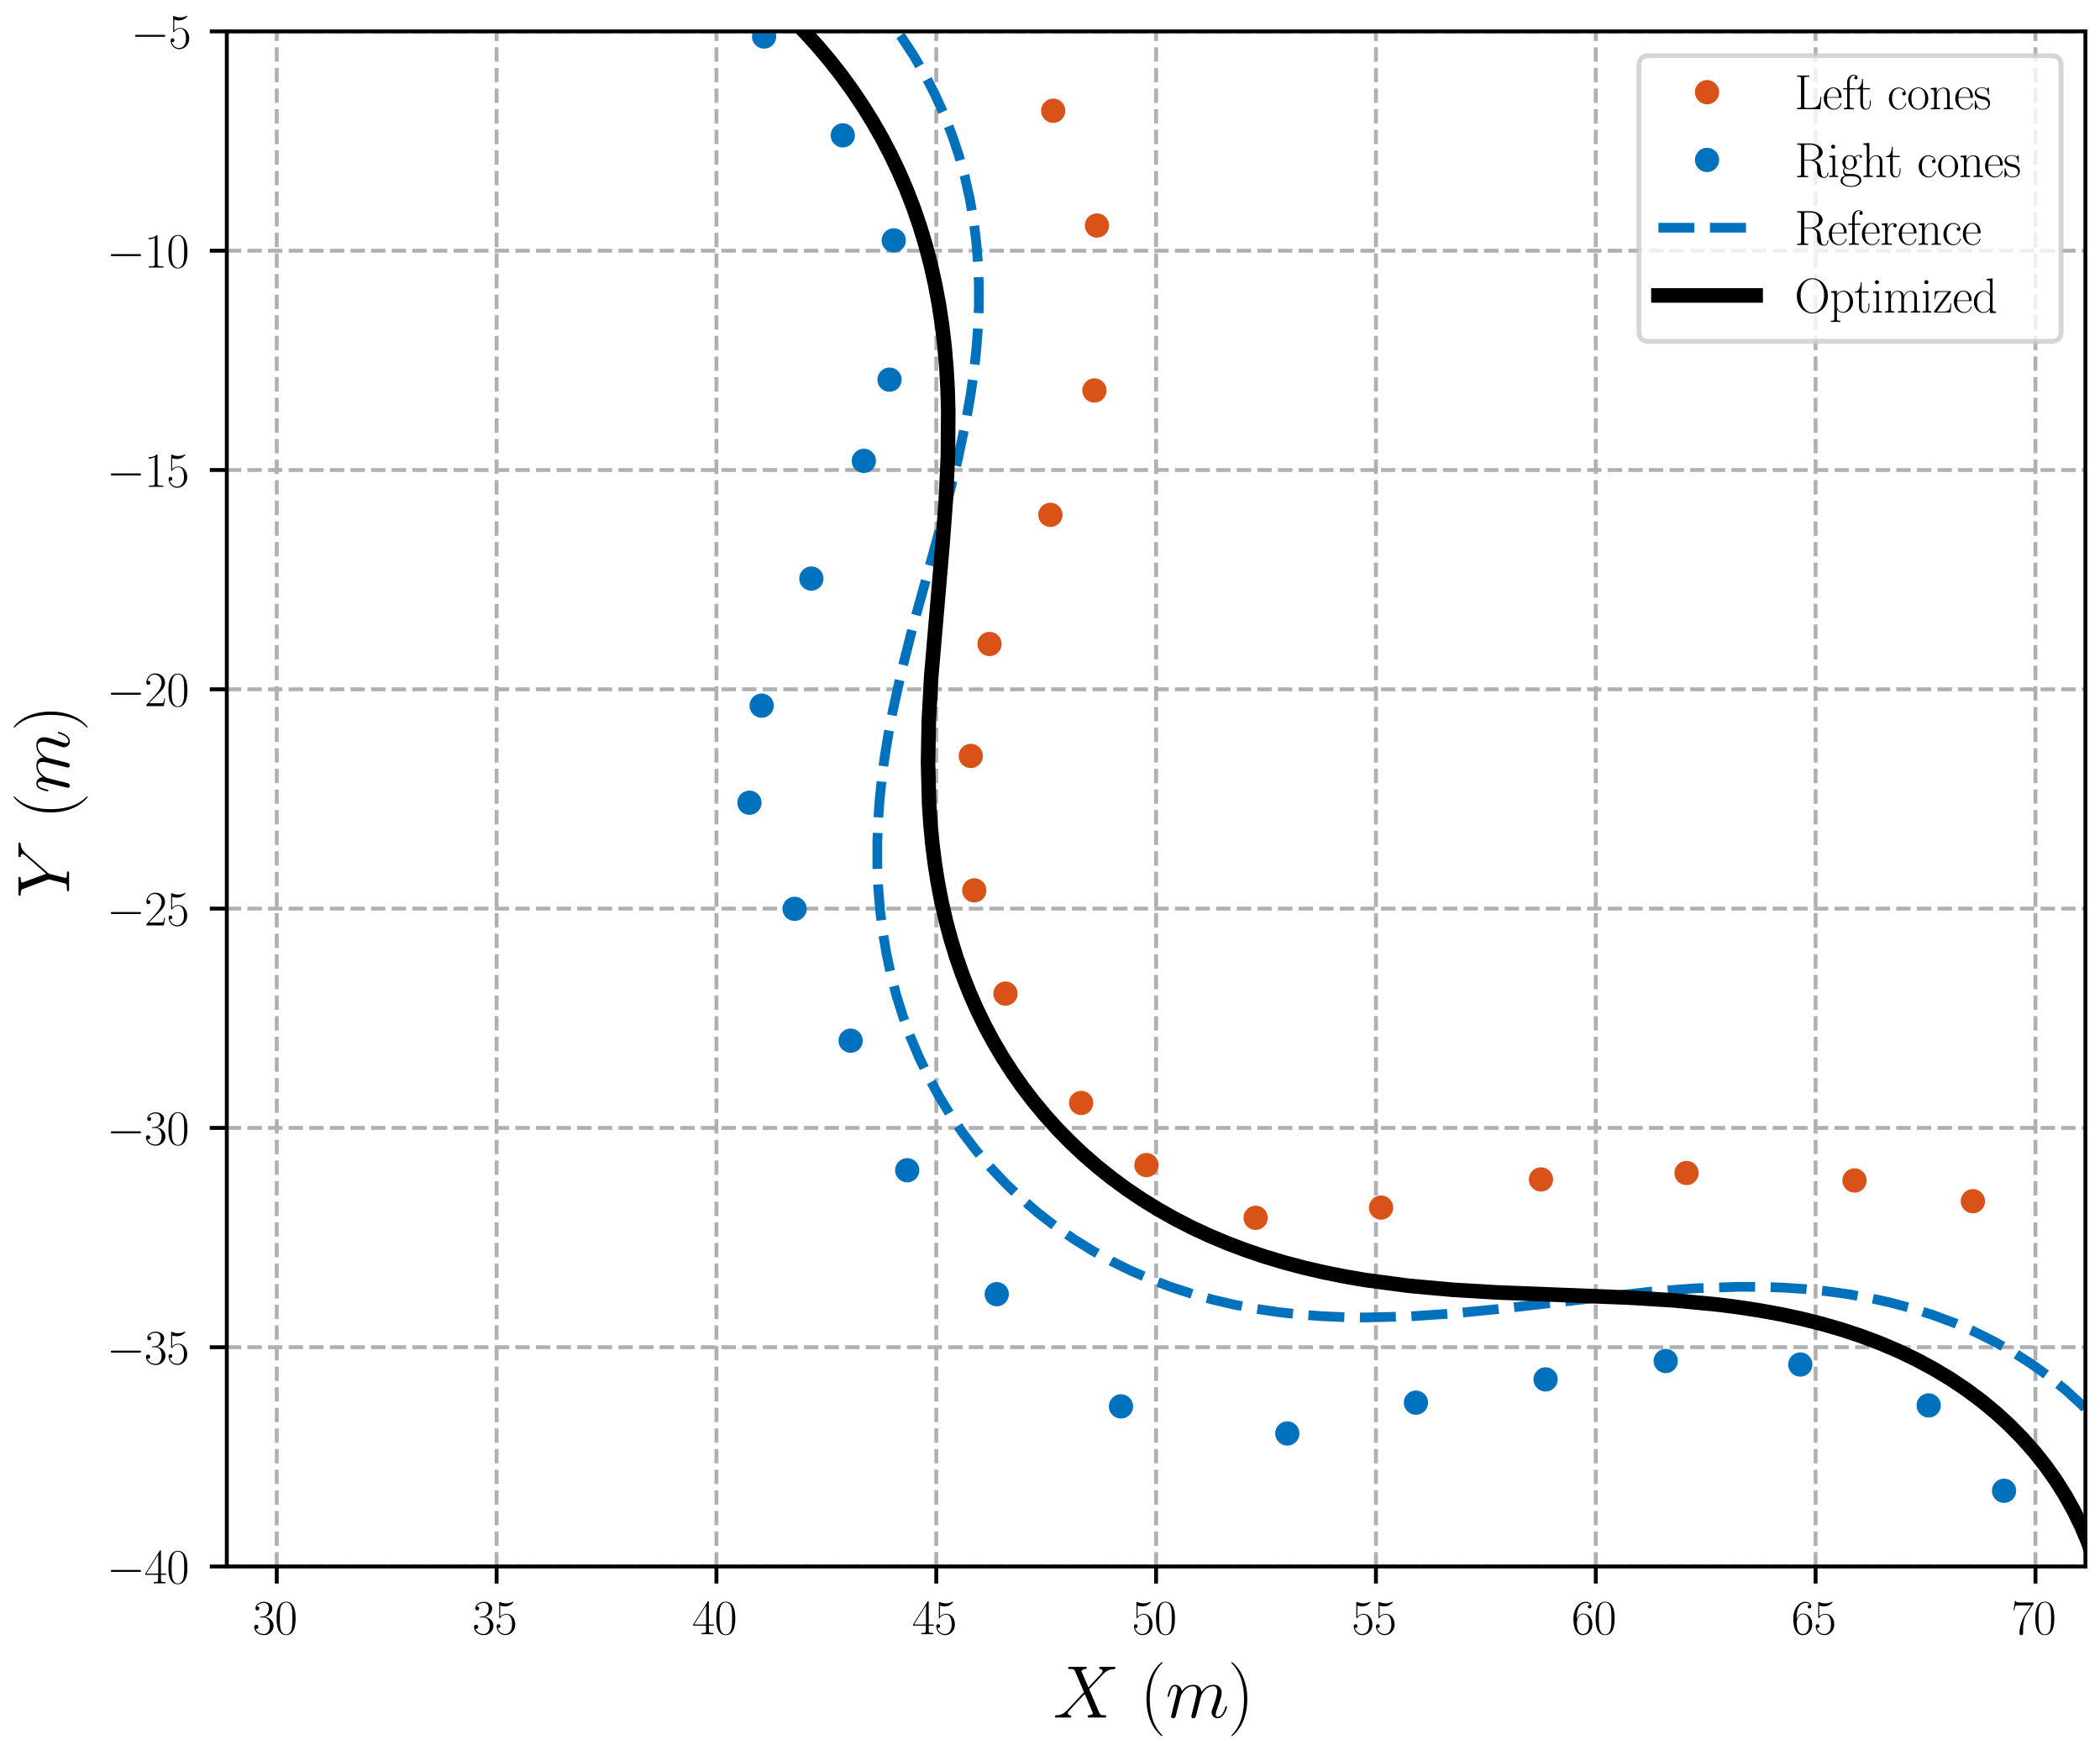 <?xml version="1.0" encoding="utf-8" standalone="no"?>
<!DOCTYPE svg PUBLIC "-//W3C//DTD SVG 1.1//EN"
  "http://www.w3.org/Graphics/SVG/1.1/DTD/svg11.dtd">
<svg xmlns:xlink="http://www.w3.org/1999/xlink" width="432pt" height="360pt" viewBox="0 0 432 360" xmlns="http://www.w3.org/2000/svg" version="1.1">
 <defs>
  <style type="text/css">*{stroke-linejoin: round; stroke-linecap: butt}</style>
 </defs>
 <g id="figure_1">
  <g id="patch_1">
   <path d="M 0 360 
L 432 360 
L 432 0 
L 0 0 
z
" style="fill: #ffffff"/>
  </g>
  <g id="axes_1">
   <g id="patch_2">
    <path d="M 46.656 322.2 
L 429 322.2 
L 429 6.459 
L 46.656 6.459 
z
" style="fill: #ffffff"/>
   </g>
   <g id="matplotlib.axis_1">
    <g id="xtick_1">
     <g id="line2d_1">
      <path d="M 56.934 322.2 
L 56.934 6.459 
" clip-path="url(#pfd23a737cf)" style="fill: none; stroke-dasharray: 2.96,1.28; stroke-dashoffset: 0; stroke: #b0b0b0; stroke-width: 0.8"/>
     </g>
     <g id="line2d_2">
      <defs>
       <path id="m33dfb0c92a" d="M 0 0 
L 0 3.5 
" style="stroke: #000000; stroke-width: 0.8"/>
      </defs>
      <g>
       <use xlink:href="#m33dfb0c92a" x="56.934" y="322.2" style="stroke: #000000; stroke-width: 0.8"/>
      </g>
     </g>
     <g id="text_1">
      <!-- $\mathdefault{30}$ -->
      <g transform="translate(51.952 336.119)scale(0.1 -0.1)">
       <defs>
        <path id="CMR17-33" d="M 1414 2157 
C 1984 2157 2234 1662 2234 1090 
C 2234 320 1824 25 1453 25 
C 1114 25 563 194 390 693 
C 422 680 454 680 486 680 
C 640 680 755 782 755 948 
C 755 1133 614 1216 486 1216 
C 378 1216 211 1165 211 926 
C 211 335 787 -128 1466 -128 
C 2176 -128 2720 430 2720 1085 
C 2720 1707 2208 2157 1600 2227 
C 2086 2328 2554 2756 2554 3329 
C 2554 3820 2048 4179 1472 4179 
C 890 4179 378 3829 378 3329 
C 378 3110 544 3072 627 3072 
C 762 3072 877 3155 877 3321 
C 877 3486 762 3569 627 3569 
C 602 3569 570 3569 544 3557 
C 730 3959 1235 4032 1459 4032 
C 1683 4032 2106 3925 2106 3320 
C 2106 3143 2080 2828 1862 2550 
C 1670 2304 1453 2304 1242 2284 
C 1210 2284 1062 2269 1037 2269 
C 992 2263 966 2257 966 2208 
C 966 2163 973 2157 1101 2157 
L 1414 2157 
z
" transform="scale(0.016)"/>
        <path id="CMR17-30" d="M 2688 2025 
C 2688 2416 2682 3080 2413 3591 
C 2176 4039 1798 4198 1466 4198 
C 1158 4198 768 4058 525 3597 
C 269 3118 243 2524 243 2025 
C 243 1661 250 1106 448 619 
C 723 -39 1216 -128 1466 -128 
C 1760 -128 2208 -7 2470 600 
C 2662 1042 2688 1559 2688 2025 
z
M 1466 -26 
C 1056 -26 813 325 723 812 
C 653 1188 653 1738 653 2096 
C 653 2588 653 2997 736 3387 
C 858 3929 1216 4096 1466 4096 
C 1728 4096 2067 3923 2189 3400 
C 2272 3036 2278 2607 2278 2096 
C 2278 1680 2278 1169 2202 792 
C 2067 95 1690 -26 1466 -26 
z
" transform="scale(0.016)"/>
       </defs>
       <use xlink:href="#CMR17-33" transform="scale(0.996)"/>
       <use xlink:href="#CMR17-30" transform="translate(45.69 0)scale(0.996)"/>
      </g>
     </g>
    </g>
    <g id="xtick_2">
     <g id="line2d_3">
      <path d="M 102.157 322.2 
L 102.157 6.459 
" clip-path="url(#pfd23a737cf)" style="fill: none; stroke-dasharray: 2.96,1.28; stroke-dashoffset: 0; stroke: #b0b0b0; stroke-width: 0.8"/>
     </g>
     <g id="line2d_4">
      <g>
       <use xlink:href="#m33dfb0c92a" x="102.157" y="322.2" style="stroke: #000000; stroke-width: 0.8"/>
      </g>
     </g>
     <g id="text_2">
      <!-- $\mathdefault{35}$ -->
      <g transform="translate(97.176 336.119)scale(0.1 -0.1)">
       <defs>
        <path id="CMR17-35" d="M 730 3692 
C 794 3666 1056 3584 1325 3584 
C 1920 3584 2246 3911 2432 4100 
C 2432 4157 2432 4192 2394 4192 
C 2387 4192 2374 4192 2323 4163 
C 2099 4058 1837 3973 1517 3973 
C 1325 3973 1037 3999 723 4139 
C 653 4171 640 4171 634 4171 
C 602 4171 595 4164 595 4037 
L 595 2203 
C 595 2089 595 2057 659 2057 
C 691 2057 704 2070 736 2114 
C 941 2401 1222 2522 1542 2522 
C 1766 2522 2246 2382 2246 1289 
C 2246 1085 2246 715 2054 421 
C 1894 159 1645 25 1370 25 
C 947 25 518 320 403 814 
C 429 807 480 795 506 795 
C 589 795 749 840 749 1038 
C 749 1210 627 1280 506 1280 
C 358 1280 262 1190 262 1011 
C 262 454 704 -128 1382 -128 
C 2042 -128 2669 440 2669 1264 
C 2669 2030 2170 2624 1549 2624 
C 1222 2624 947 2503 730 2274 
L 730 3692 
z
" transform="scale(0.016)"/>
       </defs>
       <use xlink:href="#CMR17-33" transform="scale(0.996)"/>
       <use xlink:href="#CMR17-35" transform="translate(45.69 0)scale(0.996)"/>
      </g>
     </g>
    </g>
    <g id="xtick_3">
     <g id="line2d_5">
      <path d="M 147.381 322.2 
L 147.381 6.459 
" clip-path="url(#pfd23a737cf)" style="fill: none; stroke-dasharray: 2.96,1.28; stroke-dashoffset: 0; stroke: #b0b0b0; stroke-width: 0.8"/>
     </g>
     <g id="line2d_6">
      <g>
       <use xlink:href="#m33dfb0c92a" x="147.381" y="322.2" style="stroke: #000000; stroke-width: 0.8"/>
      </g>
     </g>
     <g id="text_3">
      <!-- $\mathdefault{40}$ -->
      <g transform="translate(142.399 336.119)scale(0.1 -0.1)">
       <defs>
        <path id="CMR17-34" d="M 2150 4122 
C 2150 4256 2144 4256 2029 4256 
L 128 1254 
L 128 1088 
L 1779 1088 
L 1779 457 
C 1779 224 1766 160 1318 160 
L 1197 160 
L 1197 0 
C 1402 0 1747 0 1965 0 
C 2182 0 2528 0 2733 0 
L 2733 160 
L 2611 160 
C 2163 160 2150 224 2150 457 
L 2150 1088 
L 2803 1088 
L 2803 1254 
L 2150 1254 
L 2150 4122 
z
M 1798 3703 
L 1798 1254 
L 256 1254 
L 1798 3703 
z
" transform="scale(0.016)"/>
       </defs>
       <use xlink:href="#CMR17-34" transform="scale(0.996)"/>
       <use xlink:href="#CMR17-30" transform="translate(45.69 0)scale(0.996)"/>
      </g>
     </g>
    </g>
    <g id="xtick_4">
     <g id="line2d_7">
      <path d="M 192.604 322.2 
L 192.604 6.459 
" clip-path="url(#pfd23a737cf)" style="fill: none; stroke-dasharray: 2.96,1.28; stroke-dashoffset: 0; stroke: #b0b0b0; stroke-width: 0.8"/>
     </g>
     <g id="line2d_8">
      <g>
       <use xlink:href="#m33dfb0c92a" x="192.604" y="322.2" style="stroke: #000000; stroke-width: 0.8"/>
      </g>
     </g>
     <g id="text_4">
      <!-- $\mathdefault{45}$ -->
      <g transform="translate(187.623 336.119)scale(0.1 -0.1)">
       <use xlink:href="#CMR17-34" transform="scale(0.996)"/>
       <use xlink:href="#CMR17-35" transform="translate(45.69 0)scale(0.996)"/>
      </g>
     </g>
    </g>
    <g id="xtick_5">
     <g id="line2d_9">
      <path d="M 237.828 322.2 
L 237.828 6.459 
" clip-path="url(#pfd23a737cf)" style="fill: none; stroke-dasharray: 2.96,1.28; stroke-dashoffset: 0; stroke: #b0b0b0; stroke-width: 0.8"/>
     </g>
     <g id="line2d_10">
      <g>
       <use xlink:href="#m33dfb0c92a" x="237.828" y="322.2" style="stroke: #000000; stroke-width: 0.8"/>
      </g>
     </g>
     <g id="text_5">
      <!-- $\mathdefault{50}$ -->
      <g transform="translate(232.846 336.119)scale(0.1 -0.1)">
       <use xlink:href="#CMR17-35" transform="scale(0.996)"/>
       <use xlink:href="#CMR17-30" transform="translate(45.69 0)scale(0.996)"/>
      </g>
     </g>
    </g>
    <g id="xtick_6">
     <g id="line2d_11">
      <path d="M 283.051 322.2 
L 283.051 6.459 
" clip-path="url(#pfd23a737cf)" style="fill: none; stroke-dasharray: 2.96,1.28; stroke-dashoffset: 0; stroke: #b0b0b0; stroke-width: 0.8"/>
     </g>
     <g id="line2d_12">
      <g>
       <use xlink:href="#m33dfb0c92a" x="283.051" y="322.2" style="stroke: #000000; stroke-width: 0.8"/>
      </g>
     </g>
     <g id="text_6">
      <!-- $\mathdefault{55}$ -->
      <g transform="translate(278.07 336.119)scale(0.1 -0.1)">
       <use xlink:href="#CMR17-35" transform="scale(0.996)"/>
       <use xlink:href="#CMR17-35" transform="translate(45.69 0)scale(0.996)"/>
      </g>
     </g>
    </g>
    <g id="xtick_7">
     <g id="line2d_13">
      <path d="M 328.275 322.2 
L 328.275 6.459 
" clip-path="url(#pfd23a737cf)" style="fill: none; stroke-dasharray: 2.96,1.28; stroke-dashoffset: 0; stroke: #b0b0b0; stroke-width: 0.8"/>
     </g>
     <g id="line2d_14">
      <g>
       <use xlink:href="#m33dfb0c92a" x="328.275" y="322.2" style="stroke: #000000; stroke-width: 0.8"/>
      </g>
     </g>
     <g id="text_7">
      <!-- $\mathdefault{60}$ -->
      <g transform="translate(323.293 336.119)scale(0.1 -0.1)">
       <defs>
        <path id="CMR17-36" d="M 678 2176 
C 678 3690 1395 4032 1811 4032 
C 1946 4032 2272 4009 2400 3776 
C 2298 3776 2106 3776 2106 3553 
C 2106 3381 2246 3323 2336 3323 
C 2394 3323 2566 3348 2566 3560 
C 2566 3954 2246 4179 1805 4179 
C 1043 4179 243 3390 243 1984 
C 243 253 966 -128 1478 -128 
C 2099 -128 2688 427 2688 1283 
C 2688 2081 2170 2662 1517 2662 
C 1126 2662 838 2407 678 1960 
L 678 2176 
z
M 1478 25 
C 691 25 691 1200 691 1436 
C 691 1896 909 2560 1504 2560 
C 1613 2560 1926 2560 2138 2120 
C 2253 1870 2253 1609 2253 1289 
C 2253 944 2253 690 2118 434 
C 1978 171 1773 25 1478 25 
z
" transform="scale(0.016)"/>
       </defs>
       <use xlink:href="#CMR17-36" transform="scale(0.996)"/>
       <use xlink:href="#CMR17-30" transform="translate(45.69 0)scale(0.996)"/>
      </g>
     </g>
    </g>
    <g id="xtick_8">
     <g id="line2d_15">
      <path d="M 373.498 322.2 
L 373.498 6.459 
" clip-path="url(#pfd23a737cf)" style="fill: none; stroke-dasharray: 2.96,1.28; stroke-dashoffset: 0; stroke: #b0b0b0; stroke-width: 0.8"/>
     </g>
     <g id="line2d_16">
      <g>
       <use xlink:href="#m33dfb0c92a" x="373.498" y="322.2" style="stroke: #000000; stroke-width: 0.8"/>
      </g>
     </g>
     <g id="text_8">
      <!-- $\mathdefault{65}$ -->
      <g transform="translate(368.517 336.119)scale(0.1 -0.1)">
       <use xlink:href="#CMR17-36" transform="scale(0.996)"/>
       <use xlink:href="#CMR17-35" transform="translate(45.69 0)scale(0.996)"/>
      </g>
     </g>
    </g>
    <g id="xtick_9">
     <g id="line2d_17">
      <path d="M 418.722 322.2 
L 418.722 6.459 
" clip-path="url(#pfd23a737cf)" style="fill: none; stroke-dasharray: 2.96,1.28; stroke-dashoffset: 0; stroke: #b0b0b0; stroke-width: 0.8"/>
     </g>
     <g id="line2d_18">
      <g>
       <use xlink:href="#m33dfb0c92a" x="418.722" y="322.2" style="stroke: #000000; stroke-width: 0.8"/>
      </g>
     </g>
     <g id="text_9">
      <!-- $\mathdefault{70}$ -->
      <g transform="translate(413.74 336.119)scale(0.1 -0.1)">
       <defs>
        <path id="CMR17-37" d="M 2886 3941 
L 2886 4081 
L 1382 4081 
C 634 4081 621 4165 595 4288 
L 480 4288 
L 294 3094 
L 410 3094 
C 429 3215 474 3540 550 3661 
C 589 3712 1062 3712 1171 3712 
L 2579 3712 
L 1869 2661 
C 1395 1954 1069 999 1069 165 
C 1069 89 1069 -128 1299 -128 
C 1530 -128 1530 89 1530 171 
L 1530 465 
C 1530 1508 1709 2196 2003 2636 
L 2886 3941 
z
" transform="scale(0.016)"/>
       </defs>
       <use xlink:href="#CMR17-37" transform="scale(0.996)"/>
       <use xlink:href="#CMR17-30" transform="translate(45.69 0)scale(0.996)"/>
      </g>
     </g>
    </g>
    <g id="text_10">
     <!-- $X$ ($m$) -->
     <g transform="translate(216.64 353.264)scale(0.15 -0.15)">
      <defs>
       <path id="CMMI12-58" d="M 3040 2596 
L 2438 3994 
C 2522 4147 2714 4172 2790 4179 
C 2829 4179 2899 4179 2899 4292 
C 2899 4364 2842 4364 2803 4364 
C 2694 4364 2566 4364 2458 4364 
L 2086 4364 
C 1696 4364 1414 4364 1408 4364 
C 1357 4364 1293 4364 1293 4243 
C 1293 4179 1350 4179 1434 4179 
C 1805 4179 1830 4115 1894 3962 
L 2656 2185 
L 1267 693 
C 1037 442 762 198 288 198 
C 211 192 160 192 160 68 
C 160 48 166 0 237 0 
C 326 0 422 0 512 0 
L 813 0 
C 1018 0 1242 0 1440 0 
C 1485 0 1562 0 1562 115 
C 1562 179 1517 185 1478 185 
C 1350 198 1267 268 1267 370 
C 1267 479 1344 557 1530 748 
L 2099 1368 
C 2240 1516 2579 1886 2720 2026 
L 3392 453 
C 3398 441 3424 377 3424 370 
C 3424 313 3283 198 3078 198 
C 3040 198 2970 198 2970 71 
C 2970 0 3034 0 3066 0 
C 3174 0 3302 0 3411 0 
L 4115 0 
C 4230 0 4352 0 4461 0 
C 4506 0 4576 0 4576 130 
C 4576 198 4512 198 4454 198 
C 4070 198 4058 230 3949 465 
L 3104 2441 
L 3917 3316 
C 3981 3381 4128 3542 4186 3606 
C 4461 3896 4717 4160 5235 4160 
C 5299 4179 5363 4179 5363 4292 
C 5363 4364 5306 4364 5280 4364 
C 5190 4364 5094 4364 5005 4364 
L 4710 4364 
C 4506 4364 4282 4364 4083 4364 
C 4038 4364 3962 4364 3962 4249 
C 3962 4185 4006 4179 4045 4179 
C 4147 4167 4256 4116 4256 3994 
L 4250 3982 
C 4243 3937 4230 3873 4160 3797 
L 3040 2596 
z
" transform="scale(0.016)"/>
       <path id="CMR17-28" d="M 1958 -1561 
C 1958 -1555 1958 -1542 1939 -1523 
C 1645 -1224 858 -407 858 1581 
C 858 3569 1632 4379 1946 4697 
C 1946 4704 1958 4717 1958 4736 
C 1958 4755 1939 4768 1914 4768 
C 1843 4768 1299 4296 986 3594 
C 666 2887 576 2199 576 1588 
C 576 1128 621 351 1005 -471 
C 1312 -1135 1837 -1600 1914 -1600 
C 1946 -1600 1958 -1587 1958 -1561 
z
" transform="scale(0.016)"/>
       <path id="CMMI12-6d" d="M 1318 1871 
C 1331 1910 1491 2229 1728 2433 
C 1894 2586 2112 2689 2362 2689 
C 2618 2689 2707 2497 2707 2242 
C 2707 2203 2707 2076 2630 1775 
L 2470 1118 
C 2419 926 2298 453 2285 383 
C 2259 287 2221 121 2221 96 
C 2221 6 2291 -64 2387 -64 
C 2579 -64 2611 83 2669 313 
L 3053 1839 
C 3066 1890 3398 2689 4102 2689 
C 4358 2689 4448 2497 4448 2242 
C 4448 1884 4198 1188 4058 805 
C 4000 651 3968 568 3968 453 
C 3968 166 4166 -64 4474 -64 
C 5069 -64 5293 875 5293 913 
C 5293 945 5267 971 5229 971 
C 5171 971 5165 952 5133 843 
C 4986 332 4749 64 4493 64 
C 4429 64 4326 64 4326 269 
C 4326 436 4403 640 4429 710 
C 4544 1018 4832 1773 4832 2145 
C 4832 2528 4608 2816 4122 2816 
C 3693 2816 3347 2574 3091 2197 
C 3072 2542 2861 2816 2381 2816 
C 1811 2816 1510 2415 1395 2255 
C 1376 2618 1114 2816 832 2816 
C 646 2816 499 2727 378 2484 
C 262 2254 173 1865 173 1839 
C 173 1814 198 1782 243 1782 
C 294 1782 301 1788 339 1935 
C 435 2312 557 2689 813 2689 
C 960 2689 1011 2586 1011 2395 
C 1011 2254 947 2005 902 1807 
L 723 1118 
C 698 996 627 709 595 594 
C 550 428 480 128 480 96 
C 480 6 550 -64 646 -64 
C 723 -64 813 -26 864 70 
C 877 102 934 326 966 453 
L 1107 1028 
L 1318 1871 
z
" transform="scale(0.016)"/>
       <path id="CMR17-29" d="M 1683 1581 
C 1683 2040 1638 2817 1254 3639 
C 947 4303 422 4768 346 4768 
C 326 4768 301 4761 301 4729 
C 301 4717 307 4710 314 4697 
C 621 4378 1402 3568 1402 1584 
C 1402 -407 627 -1217 314 -1537 
C 307 -1549 301 -1556 301 -1568 
C 301 -1600 326 -1600 346 -1600 
C 416 -1600 960 -1128 1274 -426 
C 1594 281 1683 969 1683 1581 
z
" transform="scale(0.016)"/>
      </defs>
      <use xlink:href="#CMMI12-58" transform="scale(0.996)"/>
      <use xlink:href="#CMR17-28" transform="translate(118.869 0)scale(0.996)"/>
      <use xlink:href="#CMMI12-6d" transform="translate(154.149 0)scale(0.996)"/>
      <use xlink:href="#CMR17-29" transform="translate(239.477 0)scale(0.996)"/>
     </g>
    </g>
   </g>
   <g id="matplotlib.axis_2">
    <g id="ytick_1">
     <g id="line2d_19">
      <path d="M 46.656 322.2 
L 429 322.2 
" clip-path="url(#pfd23a737cf)" style="fill: none; stroke-dasharray: 2.96,1.28; stroke-dashoffset: 0; stroke: #b0b0b0; stroke-width: 0.8"/>
     </g>
     <g id="line2d_20">
      <defs>
       <path id="ma15c5eed4a" d="M 0 0 
L -3.5 0 
" style="stroke: #000000; stroke-width: 0.8"/>
      </defs>
      <g>
       <use xlink:href="#ma15c5eed4a" x="46.656" y="322.2" style="stroke: #000000; stroke-width: 0.8"/>
      </g>
     </g>
     <g id="text_11">
      <!-- $\mathdefault{−40}$ -->
      <g transform="translate(21.944 325.659)scale(0.1 -0.1)">
       <defs>
        <path id="CMSY10-0" d="M 4218 1472 
C 4326 1472 4442 1472 4442 1600 
C 4442 1728 4326 1728 4218 1728 
L 755 1728 
C 646 1728 531 1728 531 1600 
C 531 1472 646 1472 755 1472 
L 4218 1472 
z
" transform="scale(0.016)"/>
       </defs>
       <use xlink:href="#CMSY10-0" transform="scale(0.996)"/>
       <use xlink:href="#CMR17-34" transform="translate(77.487 0)scale(0.996)"/>
       <use xlink:href="#CMR17-30" transform="translate(123.178 0)scale(0.996)"/>
      </g>
     </g>
    </g>
    <g id="ytick_2">
     <g id="line2d_21">
      <path d="M 46.656 277.094 
L 429 277.094 
" clip-path="url(#pfd23a737cf)" style="fill: none; stroke-dasharray: 2.96,1.28; stroke-dashoffset: 0; stroke: #b0b0b0; stroke-width: 0.8"/>
     </g>
     <g id="line2d_22">
      <g>
       <use xlink:href="#ma15c5eed4a" x="46.656" y="277.094" style="stroke: #000000; stroke-width: 0.8"/>
      </g>
     </g>
     <g id="text_12">
      <!-- $\mathdefault{−35}$ -->
      <g transform="translate(21.944 280.554)scale(0.1 -0.1)">
       <use xlink:href="#CMSY10-0" transform="scale(0.996)"/>
       <use xlink:href="#CMR17-33" transform="translate(77.487 0)scale(0.996)"/>
       <use xlink:href="#CMR17-35" transform="translate(123.178 0)scale(0.996)"/>
      </g>
     </g>
    </g>
    <g id="ytick_3">
     <g id="line2d_23">
      <path d="M 46.656 231.989 
L 429 231.989 
" clip-path="url(#pfd23a737cf)" style="fill: none; stroke-dasharray: 2.96,1.28; stroke-dashoffset: 0; stroke: #b0b0b0; stroke-width: 0.8"/>
     </g>
     <g id="line2d_24">
      <g>
       <use xlink:href="#ma15c5eed4a" x="46.656" y="231.989" style="stroke: #000000; stroke-width: 0.8"/>
      </g>
     </g>
     <g id="text_13">
      <!-- $\mathdefault{−30}$ -->
      <g transform="translate(21.944 235.448)scale(0.1 -0.1)">
       <use xlink:href="#CMSY10-0" transform="scale(0.996)"/>
       <use xlink:href="#CMR17-33" transform="translate(77.487 0)scale(0.996)"/>
       <use xlink:href="#CMR17-30" transform="translate(123.178 0)scale(0.996)"/>
      </g>
     </g>
    </g>
    <g id="ytick_4">
     <g id="line2d_25">
      <path d="M 46.656 186.883 
L 429 186.883 
" clip-path="url(#pfd23a737cf)" style="fill: none; stroke-dasharray: 2.96,1.28; stroke-dashoffset: 0; stroke: #b0b0b0; stroke-width: 0.8"/>
     </g>
     <g id="line2d_26">
      <g>
       <use xlink:href="#ma15c5eed4a" x="46.656" y="186.883" style="stroke: #000000; stroke-width: 0.8"/>
      </g>
     </g>
     <g id="text_14">
      <!-- $\mathdefault{−25}$ -->
      <g transform="translate(21.944 190.342)scale(0.1 -0.1)">
       <defs>
        <path id="CMR17-32" d="M 2669 989 
L 2554 989 
C 2490 536 2438 459 2413 420 
C 2381 369 1920 369 1830 369 
L 602 369 
C 832 619 1280 1072 1824 1597 
C 2214 1967 2669 2402 2669 3035 
C 2669 3790 2067 4224 1395 4224 
C 691 4224 262 3604 262 3030 
C 262 2780 448 2748 525 2748 
C 589 2748 781 2787 781 3010 
C 781 3207 614 3264 525 3264 
C 486 3264 448 3258 422 3245 
C 544 3790 915 4058 1306 4058 
C 1862 4058 2227 3617 2227 3035 
C 2227 2479 1901 2000 1536 1584 
L 262 146 
L 262 0 
L 2515 0 
L 2669 989 
z
" transform="scale(0.016)"/>
       </defs>
       <use xlink:href="#CMSY10-0" transform="scale(0.996)"/>
       <use xlink:href="#CMR17-32" transform="translate(77.487 0)scale(0.996)"/>
       <use xlink:href="#CMR17-35" transform="translate(123.178 0)scale(0.996)"/>
      </g>
     </g>
    </g>
    <g id="ytick_5">
     <g id="line2d_27">
      <path d="M 46.656 141.777 
L 429 141.777 
" clip-path="url(#pfd23a737cf)" style="fill: none; stroke-dasharray: 2.96,1.28; stroke-dashoffset: 0; stroke: #b0b0b0; stroke-width: 0.8"/>
     </g>
     <g id="line2d_28">
      <g>
       <use xlink:href="#ma15c5eed4a" x="46.656" y="141.777" style="stroke: #000000; stroke-width: 0.8"/>
      </g>
     </g>
     <g id="text_15">
      <!-- $\mathdefault{−20}$ -->
      <g transform="translate(21.944 145.236)scale(0.1 -0.1)">
       <use xlink:href="#CMSY10-0" transform="scale(0.996)"/>
       <use xlink:href="#CMR17-32" transform="translate(77.487 0)scale(0.996)"/>
       <use xlink:href="#CMR17-30" transform="translate(123.178 0)scale(0.996)"/>
      </g>
     </g>
    </g>
    <g id="ytick_6">
     <g id="line2d_29">
      <path d="M 46.656 96.671 
L 429 96.671 
" clip-path="url(#pfd23a737cf)" style="fill: none; stroke-dasharray: 2.96,1.28; stroke-dashoffset: 0; stroke: #b0b0b0; stroke-width: 0.8"/>
     </g>
     <g id="line2d_30">
      <g>
       <use xlink:href="#ma15c5eed4a" x="46.656" y="96.671" style="stroke: #000000; stroke-width: 0.8"/>
      </g>
     </g>
     <g id="text_16">
      <!-- $\mathdefault{−15}$ -->
      <g transform="translate(21.944 100.13)scale(0.1 -0.1)">
       <defs>
        <path id="CMR17-31" d="M 1702 4058 
C 1702 4192 1696 4192 1606 4192 
C 1357 3916 979 3827 621 3827 
C 602 3827 570 3827 563 3808 
C 557 3795 557 3782 557 3648 
C 755 3648 1088 3686 1344 3839 
L 1344 461 
C 1344 236 1331 160 781 160 
L 589 160 
L 589 0 
C 896 0 1216 0 1523 0 
C 1830 0 2150 0 2458 0 
L 2458 160 
L 2266 160 
C 1715 160 1702 230 1702 458 
L 1702 4058 
z
" transform="scale(0.016)"/>
       </defs>
       <use xlink:href="#CMSY10-0" transform="scale(0.996)"/>
       <use xlink:href="#CMR17-31" transform="translate(77.487 0)scale(0.996)"/>
       <use xlink:href="#CMR17-35" transform="translate(123.178 0)scale(0.996)"/>
      </g>
     </g>
    </g>
    <g id="ytick_7">
     <g id="line2d_31">
      <path d="M 46.656 51.565 
L 429 51.565 
" clip-path="url(#pfd23a737cf)" style="fill: none; stroke-dasharray: 2.96,1.28; stroke-dashoffset: 0; stroke: #b0b0b0; stroke-width: 0.8"/>
     </g>
     <g id="line2d_32">
      <g>
       <use xlink:href="#ma15c5eed4a" x="46.656" y="51.565" style="stroke: #000000; stroke-width: 0.8"/>
      </g>
     </g>
     <g id="text_17">
      <!-- $\mathdefault{−10}$ -->
      <g transform="translate(21.944 55.025)scale(0.1 -0.1)">
       <use xlink:href="#CMSY10-0" transform="scale(0.996)"/>
       <use xlink:href="#CMR17-31" transform="translate(77.487 0)scale(0.996)"/>
       <use xlink:href="#CMR17-30" transform="translate(123.178 0)scale(0.996)"/>
      </g>
     </g>
    </g>
    <g id="ytick_8">
     <g id="line2d_33">
      <path d="M 46.656 6.459 
L 429 6.459 
" clip-path="url(#pfd23a737cf)" style="fill: none; stroke-dasharray: 2.96,1.28; stroke-dashoffset: 0; stroke: #b0b0b0; stroke-width: 0.8"/>
     </g>
     <g id="line2d_34">
      <g>
       <use xlink:href="#ma15c5eed4a" x="46.656" y="6.459" style="stroke: #000000; stroke-width: 0.8"/>
      </g>
     </g>
     <g id="text_18">
      <!-- $\mathdefault{−5}$ -->
      <g transform="translate(26.926 9.919)scale(0.1 -0.1)">
       <use xlink:href="#CMSY10-0" transform="scale(0.996)"/>
       <use xlink:href="#CMR17-35" transform="translate(77.487 0)scale(0.996)"/>
      </g>
     </g>
    </g>
    <g id="text_19">
     <!-- $Y$ ($m$) -->
     <g transform="translate(14.208 184.729)rotate(-90)scale(0.15 -0.15)">
      <defs>
       <path id="CMMI12-59" d="M 3763 3645 
L 3910 3791 
C 4192 4078 4429 4149 4653 4167 
C 4723 4173 4781 4179 4781 4288 
C 4781 4352 4717 4352 4704 4352 
C 4627 4352 4544 4352 4467 4352 
L 4205 4352 
C 4019 4352 3821 4352 3642 4352 
C 3597 4352 3526 4352 3526 4226 
C 3526 4166 3590 4160 3610 4160 
C 3802 4160 3802 4064 3802 4026 
C 3802 3956 3750 3860 3622 3713 
L 2099 1969 
L 1376 3911 
C 1338 4000 1338 4013 1338 4026 
C 1338 4160 1600 4160 1677 4160 
C 1754 4160 1824 4160 1824 4279 
C 1824 4352 1766 4352 1728 4352 
C 1619 4352 1491 4352 1382 4352 
L 672 4352 
C 557 4352 435 4352 326 4352 
C 282 4352 211 4352 211 4226 
C 211 4160 269 4160 365 4160 
C 678 4160 736 4102 794 3956 
L 1587 1835 
C 1594 1816 1613 1745 1613 1726 
C 1613 1707 1299 452 1280 388 
C 1229 217 1165 185 755 185 
C 646 185 595 185 595 64 
C 595 0 666 0 685 0 
C 800 0 934 0 1056 0 
L 1811 0 
C 1926 0 2061 0 2176 0 
C 2221 0 2298 0 2298 115 
C 2298 185 2253 185 2144 185 
C 1747 185 1747 230 1747 300 
C 1747 345 1798 548 1830 676 
L 2061 1594 
C 2099 1727 2099 1739 2157 1803 
L 3763 3645 
z
" transform="scale(0.016)"/>
      </defs>
      <use xlink:href="#CMMI12-59" transform="scale(0.996)"/>
      <use xlink:href="#CMR17-28" transform="translate(108.352 0)scale(0.996)"/>
      <use xlink:href="#CMMI12-6d" transform="translate(143.633 0)scale(0.996)"/>
      <use xlink:href="#CMR17-29" transform="translate(228.96 0)scale(0.996)"/>
     </g>
    </g>
   </g>
   <g id="line2d_35">
    <defs>
     <path id="m4c79dafd43" d="M 0 2 
C 0.53 2 1.039 1.789 1.414 1.414 
C 1.789 1.039 2 0.53 2 0 
C 2 -0.53 1.789 -1.039 1.414 -1.414 
C 1.039 -1.789 0.53 -2 0 -2 
C -0.53 -2 -1.039 -1.789 -1.414 -1.414 
C -1.789 -1.039 -2 -0.53 -2 0 
C -2 0.53 -1.789 1.039 -1.414 1.414 
C -1.039 1.789 -0.53 2 0 2 
z
" style="stroke: #d95319"/>
    </defs>
    <g clip-path="url(#pfd23a737cf)">
     <use xlink:href="#m4c79dafd43" x="199.063" y="-1" style="fill: #d95319; stroke: #d95319"/>
     <use xlink:href="#m4c79dafd43" x="201.825" y="2.22" style="fill: #d95319; stroke: #d95319"/>
     <use xlink:href="#m4c79dafd43" x="216.665" y="22.78" style="fill: #d95319; stroke: #d95319"/>
     <use xlink:href="#m4c79dafd43" x="225.662" y="46.386" style="fill: #d95319; stroke: #d95319"/>
     <use xlink:href="#m4c79dafd43" x="225.133" y="80.312" style="fill: #d95319; stroke: #d95319"/>
     <use xlink:href="#m4c79dafd43" x="216.082" y="105.894" style="fill: #d95319; stroke: #d95319"/>
     <use xlink:href="#m4c79dafd43" x="203.561" y="132.453" style="fill: #d95319; stroke: #d95319"/>
     <use xlink:href="#m4c79dafd43" x="199.707" y="155.487" style="fill: #d95319; stroke: #d95319"/>
     <use xlink:href="#m4c79dafd43" x="200.424" y="183.133" style="fill: #d95319; stroke: #d95319"/>
     <use xlink:href="#m4c79dafd43" x="206.84" y="204.369" style="fill: #d95319; stroke: #d95319"/>
     <use xlink:href="#m4c79dafd43" x="222.403" y="226.856" style="fill: #d95319; stroke: #d95319"/>
     <use xlink:href="#m4c79dafd43" x="235.835" y="239.634" style="fill: #d95319; stroke: #d95319"/>
     <use xlink:href="#m4c79dafd43" x="258.301" y="250.48" style="fill: #d95319; stroke: #d95319"/>
     <use xlink:href="#m4c79dafd43" x="284.102" y="248.378" style="fill: #d95319; stroke: #d95319"/>
     <use xlink:href="#m4c79dafd43" x="316.998" y="242.586" style="fill: #d95319; stroke: #d95319"/>
     <use xlink:href="#m4c79dafd43" x="346.942" y="241.262" style="fill: #d95319; stroke: #d95319"/>
     <use xlink:href="#m4c79dafd43" x="381.5" y="242.798" style="fill: #d95319; stroke: #d95319"/>
     <use xlink:href="#m4c79dafd43" x="405.85" y="247.064" style="fill: #d95319; stroke: #d95319"/>
     <use xlink:href="#m4c79dafd43" x="433.601" y="267.985" style="fill: #d95319; stroke: #d95319"/>
     <use xlink:href="#m4c79dafd43" x="454.642" y="288.843" style="fill: #d95319; stroke: #d95319"/>
     <use xlink:href="#m4c79dafd43" x="467.163" y="309.047" style="fill: #d95319; stroke: #d95319"/>
     <use xlink:href="#m4c79dafd43" x="475.935" y="338.774" style="fill: #d95319; stroke: #d95319"/>
     <use xlink:href="#m4c79dafd43" x="470.312" y="371.889" style="fill: #d95319; stroke: #d95319"/>
     <use xlink:href="#m4c79dafd43" x="455.965" y="399.813" style="fill: #d95319; stroke: #d95319"/>
     <use xlink:href="#m4c79dafd43" x="440.076" y="414.175" style="fill: #d95319; stroke: #d95319"/>
     <use xlink:href="#m4c79dafd43" x="419.396" y="423.365" style="fill: #d95319; stroke: #d95319"/>
     <use xlink:href="#m4c79dafd43" x="381.771" y="429.466" style="fill: #d95319; stroke: #d95319"/>
     <use xlink:href="#m4c79dafd43" x="341.011" y="423.879" style="fill: #d95319; stroke: #d95319"/>
     <use xlink:href="#m4c79dafd43" x="299.388" y="419.026" style="fill: #d95319; stroke: #d95319"/>
     <use xlink:href="#m4c79dafd43" x="272.654" y="416.285" style="fill: #d95319; stroke: #d95319"/>
     <use xlink:href="#m4c79dafd43" x="251.183" y="413.21" style="fill: #d95319; stroke: #d95319"/>
     <use xlink:href="#m4c79dafd43" x="216.042" y="408.477" style="fill: #d95319; stroke: #d95319"/>
     <use xlink:href="#m4c79dafd43" x="176.9" y="402.227" style="fill: #d95319; stroke: #d95319"/>
     <use xlink:href="#m4c79dafd43" x="147.899" y="396.668" style="fill: #d95319; stroke: #d95319"/>
     <use xlink:href="#m4c79dafd43" x="109.926" y="387.66" style="fill: #d95319; stroke: #d95319"/>
     <use xlink:href="#m4c79dafd43" x="75.265" y="379.555" style="fill: #d95319; stroke: #d95319"/>
     <use xlink:href="#m4c79dafd43" x="39.175" y="366.027" style="fill: #d95319; stroke: #d95319"/>
     <use xlink:href="#m4c79dafd43" x="10.661" y="345.751" style="fill: #d95319; stroke: #d95319"/>
     <use xlink:href="#m4c79dafd43" x="-1" y="337.674" style="fill: #d95319; stroke: #d95319"/>
    </g>
   </g>
   <g id="line2d_36">
    <defs>
     <path id="m36e345a221" d="M 0 2 
C 0.53 2 1.039 1.789 1.414 1.414 
C 1.789 1.039 2 0.53 2 0 
C 2 -0.53 1.789 -1.039 1.414 -1.414 
C 1.039 -1.789 0.53 -2 0 -2 
C -0.53 -2 -1.039 -1.789 -1.414 -1.414 
C -1.789 -1.039 -2 -0.53 -2 0 
C -2 0.53 -1.789 1.039 -1.414 1.414 
C -1.039 1.789 -0.53 2 0 2 
z
" style="stroke: #0072bd"/>
    </defs>
    <g clip-path="url(#pfd23a737cf)">
     <use xlink:href="#m36e345a221" x="145.918" y="-1" style="fill: #0072bd; stroke: #0072bd"/>
     <use xlink:href="#m36e345a221" x="157.182" y="7.509" style="fill: #0072bd; stroke: #0072bd"/>
     <use xlink:href="#m36e345a221" x="173.375" y="27.84" style="fill: #0072bd; stroke: #0072bd"/>
     <use xlink:href="#m36e345a221" x="183.857" y="49.439" style="fill: #0072bd; stroke: #0072bd"/>
     <use xlink:href="#m36e345a221" x="182.985" y="78.089" style="fill: #0072bd; stroke: #0072bd"/>
     <use xlink:href="#m36e345a221" x="177.707" y="94.792" style="fill: #0072bd; stroke: #0072bd"/>
     <use xlink:href="#m36e345a221" x="166.909" y="119.004" style="fill: #0072bd; stroke: #0072bd"/>
     <use xlink:href="#m36e345a221" x="156.686" y="145.134" style="fill: #0072bd; stroke: #0072bd"/>
     <use xlink:href="#m36e345a221" x="154.171" y="165.105" style="fill: #0072bd; stroke: #0072bd"/>
     <use xlink:href="#m36e345a221" x="163.459" y="186.93" style="fill: #0072bd; stroke: #0072bd"/>
     <use xlink:href="#m36e345a221" x="174.986" y="214.052" style="fill: #0072bd; stroke: #0072bd"/>
     <use xlink:href="#m36e345a221" x="186.629" y="240.7" style="fill: #0072bd; stroke: #0072bd"/>
     <use xlink:href="#m36e345a221" x="205.043" y="266.185" style="fill: #0072bd; stroke: #0072bd"/>
     <use xlink:href="#m36e345a221" x="230.603" y="289.266" style="fill: #0072bd; stroke: #0072bd"/>
     <use xlink:href="#m36e345a221" x="264.815" y="294.84" style="fill: #0072bd; stroke: #0072bd"/>
     <use xlink:href="#m36e345a221" x="291.278" y="288.501" style="fill: #0072bd; stroke: #0072bd"/>
     <use xlink:href="#m36e345a221" x="317.949" y="283.718" style="fill: #0072bd; stroke: #0072bd"/>
     <use xlink:href="#m36e345a221" x="342.663" y="279.935" style="fill: #0072bd; stroke: #0072bd"/>
     <use xlink:href="#m36e345a221" x="370.346" y="280.655" style="fill: #0072bd; stroke: #0072bd"/>
     <use xlink:href="#m36e345a221" x="396.759" y="289.069" style="fill: #0072bd; stroke: #0072bd"/>
     <use xlink:href="#m36e345a221" x="412.263" y="306.623" style="fill: #0072bd; stroke: #0072bd"/>
     <use xlink:href="#m36e345a221" x="419.603" y="325.165" style="fill: #0072bd; stroke: #0072bd"/>
     <use xlink:href="#m36e345a221" x="426.907" y="346.647" style="fill: #0072bd; stroke: #0072bd"/>
     <use xlink:href="#m36e345a221" x="414.562" y="372.095" style="fill: #0072bd; stroke: #0072bd"/>
     <use xlink:href="#m36e345a221" x="398.764" y="389.673" style="fill: #0072bd; stroke: #0072bd"/>
     <use xlink:href="#m36e345a221" x="371.409" y="393.776" style="fill: #0072bd; stroke: #0072bd"/>
     <use xlink:href="#m36e345a221" x="339.116" y="389.511" style="fill: #0072bd; stroke: #0072bd"/>
     <use xlink:href="#m36e345a221" x="300.878" y="382.586" style="fill: #0072bd; stroke: #0072bd"/>
     <use xlink:href="#m36e345a221" x="269.469" y="376.914" style="fill: #0072bd; stroke: #0072bd"/>
     <use xlink:href="#m36e345a221" x="240.031" y="372.117" style="fill: #0072bd; stroke: #0072bd"/>
     <use xlink:href="#m36e345a221" x="209.441" y="366.688" style="fill: #0072bd; stroke: #0072bd"/>
     <use xlink:href="#m36e345a221" x="185.251" y="363.263" style="fill: #0072bd; stroke: #0072bd"/>
     <use xlink:href="#m36e345a221" x="151.235" y="357.729" style="fill: #0072bd; stroke: #0072bd"/>
     <use xlink:href="#m36e345a221" x="111.076" y="351.72" style="fill: #0072bd; stroke: #0072bd"/>
     <use xlink:href="#m36e345a221" x="83.888" y="347.322" style="fill: #0072bd; stroke: #0072bd"/>
     <use xlink:href="#m36e345a221" x="53.769" y="335.497" style="fill: #0072bd; stroke: #0072bd"/>
     <use xlink:href="#m36e345a221" x="30.696" y="311.132" style="fill: #0072bd; stroke: #0072bd"/>
     <use xlink:href="#m36e345a221" x="14.073" y="290.145" style="fill: #0072bd; stroke: #0072bd"/>
     <use xlink:href="#m36e345a221" x="2.232" y="261.279" style="fill: #0072bd; stroke: #0072bd"/>
     <use xlink:href="#m36e345a221" x="5.515" y="226.75" style="fill: #0072bd; stroke: #0072bd"/>
     <use xlink:href="#m36e345a221" x="16.119" y="203.329" style="fill: #0072bd; stroke: #0072bd"/>
     <use xlink:href="#m36e345a221" x="18.439" y="171.862" style="fill: #0072bd; stroke: #0072bd"/>
     <use xlink:href="#m36e345a221" x="9.84" y="146.41" style="fill: #0072bd; stroke: #0072bd"/>
     <use xlink:href="#m36e345a221" x="-1" y="115.754" style="fill: #0072bd; stroke: #0072bd"/>
    </g>
   </g>
   <g id="line2d_37">
    <path d="M 178.625 -1 
L 179.965 0.495 
L 182.808 4.004 
L 185.469 7.65 
L 187.942 11.427 
L 190.218 15.326 
L 192.289 19.335 
L 194.152 23.446 
L 195.801 27.646 
L 197.234 31.924 
L 198.451 36.269 
L 199.451 40.668 
L 200.238 45.11 
L 200.815 49.583 
L 201.188 54.079 
L 201.366 58.586 
L 201.358 63.096 
L 201.173 67.603 
L 200.824 72.1 
L 200.322 76.583 
L 199.683 81.049 
L 198.918 85.494 
L 197.073 94.326 
L 194.908 103.085 
L 191.328 116.137 
L 187.715 129.181 
L 185.491 137.925 
L 183.549 146.736 
L 182.719 151.17 
L 182 155.623 
L 181.405 160.095 
L 180.945 164.582 
L 180.632 169.082 
L 180.475 173.589 
L 180.484 178.1 
L 180.667 182.607 
L 181.031 187.103 
L 181.584 191.579 
L 182.329 196.028 
L 183.273 200.439 
L 184.417 204.803 
L 185.765 209.109 
L 187.316 213.345 
L 189.073 217.502 
L 191.032 221.567 
L 193.192 225.53 
L 195.55 229.378 
L 198.102 233.101 
L 200.843 236.689 
L 203.766 240.13 
L 206.864 243.415 
L 210.13 246.534 
L 213.554 249.48 
L 217.127 252.244 
L 220.838 254.821 
L 224.676 257.206 
L 228.629 259.395 
L 232.687 261.386 
L 236.837 263.178 
L 241.067 264.771 
L 245.366 266.168 
L 249.724 267.373 
L 254.13 268.39 
L 258.573 269.225 
L 263.046 269.887 
L 267.541 270.383 
L 272.05 270.723 
L 276.567 270.918 
L 281.089 270.98 
L 290.129 270.75 
L 299.152 270.138 
L 308.152 269.252 
L 339.6 265.667 
L 348.618 264.987 
L 357.656 264.673 
L 362.178 264.687 
L 366.698 264.833 
L 371.21 265.123 
L 375.71 265.57 
L 380.19 266.184 
L 384.642 266.976 
L 389.056 267.955 
L 393.422 269.128 
L 397.729 270.503 
L 401.963 272.085 
L 406.112 273.878 
L 410.162 275.885 
L 414.098 278.105 
L 417.905 280.539 
L 421.568 283.184 
L 425.072 286.034 
L 428.402 289.086 
L 431.542 292.33 
L 433 294.032 
M 64.819 361 
L 62.784 360.154 
L 58.658 358.307 
L 54.585 356.345 
L 50.573 354.264 
L 46.626 352.061 
L 42.752 349.734 
L 38.957 347.279 
L 35.249 344.697 
L 31.635 341.984 
L 28.123 339.143 
L 24.72 336.172 
L 21.434 333.073 
L 18.272 329.847 
L 15.242 326.499 
L 12.351 323.03 
L 9.606 319.445 
L 7.013 315.749 
L 4.578 311.948 
L 2.306 308.047 
L 0.202 304.054 
L -1 301.518 
L -1 301.518 
" clip-path="url(#pfd23a737cf)" style="fill: none; stroke-dasharray: 7.4,3.2; stroke-dashoffset: 0; stroke: #0072bd; stroke-width: 2"/>
   </g>
   <g id="line2d_38">
    <path d="M 157.682 -1 
L 157.699 -0.986 
L 160.544 1.585 
L 163.284 4.236 
L 165.919 6.966 
L 168.449 9.777 
L 170.875 12.668 
L 173.197 15.643 
L 175.416 18.701 
L 177.529 21.847 
L 179.537 25.083 
L 181.437 28.412 
L 183.228 31.836 
L 184.906 35.358 
L 186.468 38.979 
L 187.909 42.701 
L 189.225 46.523 
L 190.413 50.444 
L 191.468 54.46 
L 192.388 58.569 
L 193.17 62.762 
L 193.815 67.035 
L 194.323 71.377 
L 194.698 75.782 
L 194.945 80.238 
L 195.07 84.738 
L 194.994 93.831 
L 194.558 102.992 
L 193.875 112.164 
L 191.552 139.315 
L 191.075 148.138 
L 190.911 156.803 
L 191.132 165.287 
L 191.405 169.455 
L 191.795 173.567 
L 192.304 177.623 
L 192.937 181.618 
L 193.696 185.548 
L 194.584 189.412 
L 195.6 193.205 
L 196.745 196.925 
L 198.02 200.568 
L 199.423 204.132 
L 200.953 207.614 
L 202.609 211.012 
L 204.389 214.323 
L 206.29 217.545 
L 208.312 220.677 
L 210.452 223.716 
L 212.709 226.661 
L 215.082 229.511 
L 217.569 232.265 
L 220.172 234.921 
L 222.889 237.479 
L 225.72 239.935 
L 228.666 242.289 
L 231.726 244.539 
L 234.9 246.681 
L 238.187 248.713 
L 241.587 250.633 
L 245.096 252.438 
L 248.713 254.125 
L 252.434 255.693 
L 256.256 257.139 
L 260.173 258.464 
L 264.18 259.666 
L 268.272 260.748 
L 272.441 261.71 
L 276.682 262.558 
L 280.986 263.294 
L 289.758 264.46 
L 298.701 265.274 
L 307.761 265.819 
L 321.466 266.356 
L 335.178 266.898 
L 344.252 267.457 
L 353.218 268.305 
L 357.643 268.868 
L 362.021 269.539 
L 366.342 270.328 
L 370.6 271.243 
L 374.784 272.292 
L 378.886 273.479 
L 382.896 274.808 
L 386.806 276.283 
L 390.605 277.905 
L 394.285 279.672 
L 397.837 281.584 
L 401.252 283.637 
L 404.524 285.826 
L 407.644 288.148 
L 410.607 290.596 
L 413.407 293.162 
L 416.039 295.84 
L 418.499 298.622 
L 420.784 301.5 
L 422.891 304.466 
L 424.816 307.512 
L 426.559 310.631 
L 428.118 313.813 
L 429.491 317.05 
L 430.677 320.335 
L 431.677 323.66 
L 432.489 327.016 
L 433 329.784 
M 433 350.103 
L 432.882 350.877 
L 432.169 354.267 
L 431.259 357.635 
L 430.136 361 
M 91.76 361 
L 86.702 359.259 
L 78.638 356.156 
L 70.795 352.711 
L 66.968 350.854 
L 63.211 348.906 
L 59.526 346.867 
L 55.919 344.734 
L 52.394 342.51 
L 48.954 340.193 
L 45.604 337.786 
L 42.345 335.29 
L 39.181 332.707 
L 36.113 330.038 
L 33.143 327.286 
L 30.272 324.453 
L 27.5 321.541 
L 24.828 318.551 
L 22.256 315.484 
L 19.782 312.342 
L 17.408 309.125 
L 15.132 305.833 
L 12.954 302.466 
L 10.873 299.023 
L 8.89 295.504 
L 7.003 291.908 
L 5.214 288.234 
L 3.522 284.481 
L 1.928 280.65 
L 0.432 276.741 
L -1 272.646 
L -1 272.646 
" clip-path="url(#pfd23a737cf)" style="fill: none; stroke: #000000; stroke-width: 3; stroke-linecap: square"/>
   </g>
   <g id="patch_3">
    <path d="M 46.656 322.2 
L 46.656 6.459 
" style="fill: none; stroke: #000000; stroke-width: 0.8; stroke-linejoin: miter; stroke-linecap: square"/>
   </g>
   <g id="patch_4">
    <path d="M 429 322.2 
L 429 6.459 
" style="fill: none; stroke: #000000; stroke-width: 0.8; stroke-linejoin: miter; stroke-linecap: square"/>
   </g>
   <g id="patch_5">
    <path d="M 46.656 322.2 
L 429 322.2 
" style="fill: none; stroke: #000000; stroke-width: 0.8; stroke-linejoin: miter; stroke-linecap: square"/>
   </g>
   <g id="patch_6">
    <path d="M 46.656 6.459 
L 429 6.459 
" style="fill: none; stroke: #000000; stroke-width: 0.8; stroke-linejoin: miter; stroke-linecap: square"/>
   </g>
   <g id="legend_1">
    <g id="patch_7">
     <path d="M 339.163 70.208 
L 422 70.208 
Q 424 70.208 424 68.208 
L 424 13.459 
Q 424 11.459 422 11.459 
L 339.163 11.459 
Q 337.163 11.459 337.163 13.459 
L 337.163 68.208 
Q 337.163 70.208 339.163 70.208 
z
" style="fill: #ffffff; opacity: 0.8; stroke: #cccccc; stroke-linejoin: miter"/>
    </g>
    <g id="line2d_39">
     <g>
      <use xlink:href="#m4c79dafd43" x="351.163" y="18.959" style="fill: #d95319; stroke: #d95319"/>
     </g>
    </g>
    <g id="text_20">
     <!-- Left cones -->
     <g transform="translate(369.163 22.459)scale(0.1 -0.1)">
      <defs>
       <path id="CMR17-4c" d="M 3469 1615 
L 3354 1615 
C 3302 983 3219 166 2125 166 
L 1530 166 
C 1274 166 1261 197 1261 414 
L 1261 3898 
C 1261 4129 1274 4192 1760 4192 
L 1901 4192 
L 1901 4352 
C 1638 4352 1331 4352 1069 4352 
C 870 4352 512 4352 326 4352 
L 326 4192 
C 768 4192 838 4192 838 3905 
L 838 452 
C 838 166 768 166 326 166 
L 326 0 
L 3315 0 
L 3469 1615 
z
" transform="scale(0.016)"/>
       <path id="CMR17-65" d="M 2438 1472 
C 2464 1498 2464 1511 2464 1576 
C 2464 2238 2118 2816 1389 2816 
C 710 2816 173 2169 173 1383 
C 173 551 781 -64 1459 -64 
C 2176 -64 2458 607 2458 740 
C 2458 784 2419 784 2406 784 
C 2362 784 2355 771 2330 696 
C 2189 265 1837 51 1504 51 
C 1229 51 954 203 781 480 
C 582 803 582 1176 582 1472 
L 2438 1472 
z
M 589 1568 
C 634 2505 1126 2714 1382 2714 
C 1818 2714 2112 2297 2118 1568 
L 589 1568 
z
" transform="scale(0.016)"/>
       <path id="CMR17-66" d="M 979 2560 
L 1709 2560 
L 1709 2725 
L 966 2725 
L 966 3494 
C 966 4022 1235 4352 1510 4352 
C 1594 4352 1690 4327 1754 4282 
C 1702 4269 1568 4225 1568 4067 
C 1568 3901 1696 3850 1786 3850 
C 1875 3850 2003 3901 2003 4067 
C 2003 4308 1773 4454 1517 4454 
C 1152 4454 653 4156 653 3481 
L 653 2725 
L 141 2725 
L 141 2560 
L 653 2560 
L 653 427 
C 653 184 627 153 218 153 
L 218 -13 
C 371 0 666 0 832 0 
C 1018 0 1344 0 1517 -13 
L 1517 153 
C 1056 153 979 153 979 439 
L 979 2560 
z
" transform="scale(0.016)"/>
       <path id="CMR17-74" d="M 966 2560 
L 1862 2560 
L 1862 2725 
L 966 2725 
L 966 3904 
L 851 3904 
C 838 3245 614 2668 70 2668 
L 70 2560 
L 627 2560 
L 627 771 
C 627 650 627 -64 1370 -64 
C 1747 -64 1965 306 1965 777 
L 1965 1140 
L 1850 1140 
L 1850 783 
C 1850 344 1677 51 1408 51 
C 1222 51 966 178 966 758 
L 966 2560 
z
" transform="scale(0.016)"/>
       <path id="CMR17-63" d="M 2234 2240 
C 2112 2240 1933 2240 1933 2017 
C 1933 1838 2080 1787 2163 1787 
C 2208 1787 2394 1807 2394 2024 
C 2394 2467 1958 2803 1466 2803 
C 787 2803 211 2178 211 1363 
C 211 516 813 -64 1466 -64 
C 2259 -64 2458 677 2458 748 
C 2458 774 2451 793 2406 793 
C 2362 793 2355 787 2330 703 
C 2163 180 1798 51 1523 51 
C 1114 51 621 427 621 1369 
C 621 2338 1094 2688 1472 2688 
C 1722 2688 2093 2573 2234 2240 
z
" transform="scale(0.016)"/>
       <path id="CMR17-6f" d="M 2758 1356 
C 2758 2176 2163 2816 1466 2816 
C 768 2816 173 2176 173 1356 
C 173 551 768 -64 1466 -64 
C 2163 -64 2758 551 2758 1356 
z
M 1466 51 
C 1165 51 909 230 762 480 
C 602 767 582 1126 582 1408 
C 582 1677 595 2010 762 2298 
C 890 2509 1139 2714 1466 2714 
C 1754 2714 1997 2554 2150 2330 
C 2349 2029 2349 1607 2349 1408 
C 2349 1158 2336 775 2163 467 
C 1984 173 1709 51 1466 51 
z
" transform="scale(0.016)"/>
       <path id="CMR17-6e" d="M 2656 1933 
C 2656 2259 2592 2790 1837 2790 
C 1331 2790 1069 2400 973 2144 
L 966 2144 
L 966 2790 
L 211 2720 
L 211 2554 
C 589 2554 646 2515 646 2208 
L 646 428 
C 646 184 621 153 211 153 
L 211 -13 
C 365 0 646 0 813 0 
C 979 0 1267 0 1421 -13 
L 1421 153 
C 1011 153 986 178 986 428 
L 986 1658 
C 986 2247 1344 2688 1792 2688 
C 2266 2688 2317 2266 2317 1958 
L 2317 428 
C 2317 184 2291 153 1882 153 
L 1882 -13 
C 2035 0 2317 0 2483 0 
C 2650 0 2938 0 3091 -13 
L 3091 153 
C 2682 153 2656 178 2656 428 
L 2656 1933 
z
" transform="scale(0.016)"/>
       <path id="CMR17-73" d="M 1978 2697 
C 1978 2813 1971 2819 1933 2819 
C 1907 2819 1901 2813 1824 2717 
C 1805 2691 1747 2626 1728 2601 
C 1523 2819 1235 2819 1126 2819 
C 416 2819 160 2447 160 2076 
C 160 1498 813 1365 998 1325 
C 1402 1243 1542 1217 1677 1101 
C 1760 1025 1901 884 1901 654 
C 1901 384 1747 38 1158 38 
C 602 38 403 460 288 1021 
C 269 1110 269 1117 218 1117 
C 166 1117 160 1110 160 983 
L 160 63 
C 160 -51 166 -58 205 -58 
C 237 -58 243 -51 275 0 
C 314 57 410 211 448 276 
C 576 103 800 -64 1158 -64 
C 1792 -64 2131 283 2131 784 
C 2131 1112 1958 1285 1875 1362 
C 1683 1561 1459 1606 1190 1657 
C 838 1735 390 1825 390 2217 
C 390 2383 480 2737 1126 2737 
C 1811 2737 1850 2094 1862 1888 
C 1869 1856 1901 1849 1920 1849 
C 1978 1849 1978 1869 1978 1978 
L 1978 2697 
z
" transform="scale(0.016)"/>
      </defs>
      <use xlink:href="#CMR17-4c" transform="scale(0.996)"/>
      <use xlink:href="#CMR17-65" transform="translate(57.381 0)scale(0.996)"/>
      <use xlink:href="#CMR17-66" transform="translate(97.867 0)scale(0.996)"/>
      <use xlink:href="#CMR17-74" transform="translate(125.341 0)scale(0.996)"/>
      <use xlink:href="#CMR17-63" transform="translate(190.697 0)scale(0.996)"/>
      <use xlink:href="#CMR17-6f" transform="translate(231.183 0)scale(0.996)"/>
      <use xlink:href="#CMR17-6e" transform="translate(276.873 0)scale(0.996)"/>
      <use xlink:href="#CMR17-65" transform="translate(327.769 0)scale(0.996)"/>
      <use xlink:href="#CMR17-73" transform="translate(368.254 0)scale(0.996)"/>
     </g>
    </g>
    <g id="line2d_40">
     <g>
      <use xlink:href="#m36e345a221" x="351.163" y="32.897" style="fill: #0072bd; stroke: #0072bd"/>
     </g>
    </g>
    <g id="text_21">
     <!-- Right cones -->
     <g transform="translate(369.163 36.397)scale(0.1 -0.1)">
      <defs>
       <path id="CMR17-52" d="M 2509 2146 
C 3117 2268 3629 2676 3629 3186 
C 3629 3785 2950 4326 2054 4326 
L 333 4326 
L 333 4160 
C 774 4160 845 4160 845 3873 
L 845 415 
C 845 128 774 128 333 128 
L 333 -26 
C 518 -26 851 -26 1050 -26 
C 1248 -26 1581 -26 1766 -26 
L 1766 128 
C 1325 128 1254 128 1254 417 
L 1254 2112 
L 2003 2112 
C 2368 2112 2573 1964 2662 1881 
C 2918 1632 2918 1459 2918 1024 
C 2918 595 2918 377 3110 160 
C 3354 -102 3680 -128 3821 -128 
C 4294 -128 4365 396 4365 503 
C 4365 540 4365 585 4307 585 
C 4256 585 4250 547 4250 522 
C 4218 112 4032 -26 3834 -26 
C 3482 -26 3443 375 3405 764 
C 3386 898 3373 993 3360 1133 
C 3322 1452 3270 1917 2509 2146 
z
M 1984 2214 
L 1254 2214 
L 1254 3913 
C 1254 4129 1267 4160 1523 4160 
L 1990 4160 
C 2522 4160 3142 3977 3142 3190 
C 3142 2372 2464 2214 1984 2214 
z
" transform="scale(0.016)"/>
       <path id="CMR17-69" d="M 992 3909 
C 992 4049 877 4170 730 4170 
C 589 4170 467 4056 467 3909 
C 467 3769 582 3648 730 3648 
C 870 3648 992 3763 992 3909 
z
M 243 2706 
L 243 2541 
C 602 2541 653 2502 653 2197 
L 653 427 
C 653 184 627 153 218 153 
L 218 -13 
C 371 0 646 0 806 0 
C 960 0 1222 0 1370 -13 
L 1370 153 
C 992 153 979 191 979 420 
L 979 2776 
L 243 2706 
z
" transform="scale(0.016)"/>
       <path id="CMR17-67" d="M 710 1164 
C 832 1068 1043 960 1299 960 
C 1805 960 2240 1357 2240 1888 
C 2240 2054 2189 2310 1997 2509 
C 2176 2692 2438 2752 2586 2752 
C 2611 2752 2650 2752 2682 2734 
C 2656 2728 2598 2703 2598 2605 
C 2598 2527 2656 2471 2739 2471 
C 2835 2471 2886 2533 2886 2614 
C 2886 2731 2790 2854 2586 2854 
C 2330 2854 2106 2738 1926 2580 
C 1734 2753 1504 2816 1299 2816 
C 794 2816 358 2419 358 1888 
C 358 1522 570 1292 634 1228 
C 442 1004 442 743 442 711 
C 442 545 506 302 723 168 
C 390 85 128 -169 128 -486 
C 128 -943 736 -1280 1466 -1280 
C 2170 -1280 2803 -956 2803 -479 
C 2803 384 1856 384 1363 384 
C 1216 384 954 384 922 391 
C 723 423 589 602 589 826 
C 589 883 589 1024 710 1164 
z
M 1299 1068 
C 736 1068 736 1760 736 1889 
C 736 2016 736 2708 1299 2708 
C 1862 2708 1862 2016 1862 1889 
C 1862 1760 1862 1068 1299 1068 
z
M 1466 -1171 
C 826 -1171 384 -835 384 -486 
C 384 -289 493 -105 634 -4 
C 794 104 858 104 1293 104 
C 1818 104 2547 104 2547 -486 
C 2547 -835 2106 -1171 1466 -1171 
z
" transform="scale(0.016)"/>
       <path id="CMR17-68" d="M 2656 1933 
C 2656 2259 2592 2790 1837 2790 
C 1312 2790 1056 2368 979 2157 
L 973 2157 
L 973 4396 
L 211 4326 
L 211 4160 
C 589 4160 646 4122 646 3817 
L 646 426 
C 646 184 621 153 211 153 
L 211 -13 
C 365 0 646 0 813 0 
C 979 0 1267 0 1421 -13 
L 1421 153 
C 1011 153 986 178 986 428 
L 986 1658 
C 986 2247 1344 2688 1792 2688 
C 2266 2688 2317 2266 2317 1958 
L 2317 428 
C 2317 184 2291 153 1882 153 
L 1882 -13 
C 2035 0 2317 0 2483 0 
C 2650 0 2938 0 3091 -13 
L 3091 153 
C 2682 153 2656 178 2656 428 
L 2656 1933 
z
" transform="scale(0.016)"/>
      </defs>
      <use xlink:href="#CMR17-52" transform="scale(0.996)"/>
      <use xlink:href="#CMR17-69" transform="translate(67.791 0)scale(0.996)"/>
      <use xlink:href="#CMR17-67" transform="translate(92.662 0)scale(0.996)"/>
      <use xlink:href="#CMR17-68" transform="translate(138.353 0)scale(0.996)"/>
      <use xlink:href="#CMR17-74" transform="translate(186.646 0)scale(0.996)"/>
      <use xlink:href="#CMR17-63" transform="translate(252.002 0)scale(0.996)"/>
      <use xlink:href="#CMR17-6f" transform="translate(292.488 0)scale(0.996)"/>
      <use xlink:href="#CMR17-6e" transform="translate(338.178 0)scale(0.996)"/>
      <use xlink:href="#CMR17-65" transform="translate(389.074 0)scale(0.996)"/>
      <use xlink:href="#CMR17-73" transform="translate(429.559 0)scale(0.996)"/>
     </g>
    </g>
    <g id="line2d_41">
     <path d="M 341.163 46.834 
L 351.163 46.834 
L 361.163 46.834 
" style="fill: none; stroke-dasharray: 7.4,3.2; stroke-dashoffset: 0; stroke: #0072bd; stroke-width: 2"/>
    </g>
    <g id="text_22">
     <!-- Reference -->
     <g transform="translate(369.163 50.334)scale(0.1 -0.1)">
      <defs>
       <path id="CMR17-72" d="M 960 1497 
C 960 2112 1222 2688 1702 2688 
C 1747 2688 1792 2682 1837 2662 
C 1837 2662 1696 2617 1696 2452 
C 1696 2298 1818 2234 1914 2234 
C 1990 2234 2131 2279 2131 2458 
C 2131 2663 1926 2790 1709 2790 
C 1222 2790 1011 2317 947 2093 
L 941 2093 
L 941 2790 
L 198 2720 
L 198 2554 
C 576 2554 634 2515 634 2208 
L 634 428 
C 634 184 608 153 198 153 
L 198 -13 
C 352 0 646 0 813 0 
C 998 0 1325 0 1498 -13 
L 1498 153 
C 1037 153 960 153 960 440 
L 960 1497 
z
" transform="scale(0.016)"/>
      </defs>
      <use xlink:href="#CMR17-52" transform="scale(0.996)"/>
      <use xlink:href="#CMR17-65" transform="translate(67.791 0)scale(0.996)"/>
      <use xlink:href="#CMR17-66" transform="translate(108.277 0)scale(0.996)"/>
      <use xlink:href="#CMR17-65" transform="translate(135.75 0)scale(0.996)"/>
      <use xlink:href="#CMR17-72" transform="translate(176.236 0)scale(0.996)"/>
      <use xlink:href="#CMR17-65" transform="translate(211.517 0)scale(0.996)"/>
      <use xlink:href="#CMR17-6e" transform="translate(252.002 0)scale(0.996)"/>
      <use xlink:href="#CMR17-63" transform="translate(302.898 0)scale(0.996)"/>
      <use xlink:href="#CMR17-65" transform="translate(343.383 0)scale(0.996)"/>
     </g>
    </g>
    <g id="line2d_42">
     <path d="M 341.163 60.771 
L 351.163 60.771 
L 361.163 60.771 
" style="fill: none; stroke: #000000; stroke-width: 3; stroke-linecap: square"/>
    </g>
    <g id="text_23">
     <!-- Optimized -->
     <g transform="translate(369.163 64.271)scale(0.1 -0.1)">
      <defs>
       <path id="CMR17-4f" d="M 4307 2135 
C 4307 3437 3366 4416 2304 4416 
C 1216 4416 294 3424 294 2135 
C 294 845 1229 -128 2298 -128 
C 3392 -128 4307 864 4307 2135 
z
M 2304 -13 
C 1574 -13 781 711 781 2217 
C 781 3716 1651 4301 2298 4301 
C 2976 4301 3821 3698 3821 2217 
C 3821 686 3008 -13 2304 -13 
z
" transform="scale(0.016)"/>
       <path id="CMR17-70" d="M 1408 -1063 
C 998 -1063 973 -1037 973 -789 
L 973 402 
C 1158 134 1427 -38 1766 -38 
C 2406 -38 3053 523 3053 1388 
C 3053 2191 2496 2802 1837 2802 
C 1453 2802 1139 2592 960 2338 
L 960 2802 
L 198 2732 
L 198 2567 
C 576 2567 634 2528 634 2223 
L 634 -789 
C 634 -1031 608 -1063 198 -1063 
L 198 -1228 
C 352 -1216 634 -1216 800 -1216 
C 966 -1216 1254 -1216 1408 -1228 
L 1408 -1063 
z
M 973 2012 
C 973 2102 973 2235 1222 2471 
C 1254 2497 1472 2688 1792 2688 
C 2259 2688 2643 2108 2643 1382 
C 2643 656 2234 64 1728 64 
C 1498 64 1248 172 1056 472 
C 973 612 973 650 973 752 
L 973 2012 
z
" transform="scale(0.016)"/>
       <path id="CMR17-6d" d="M 4326 1933 
C 4326 2252 4269 2790 3507 2790 
C 3072 2790 2771 2496 2656 2151 
L 2650 2151 
C 2573 2676 2195 2790 1837 2790 
C 1331 2790 1069 2400 973 2144 
L 966 2144 
L 966 2790 
L 211 2720 
L 211 2554 
C 589 2554 646 2515 646 2208 
L 646 428 
C 646 184 621 153 211 153 
L 211 -13 
C 365 0 646 0 813 0 
C 979 0 1267 0 1421 -13 
L 1421 153 
C 1011 153 986 178 986 428 
L 986 1658 
C 986 2247 1344 2688 1792 2688 
C 2266 2688 2317 2266 2317 1958 
L 2317 428 
C 2317 184 2291 153 1882 153 
L 1882 -13 
C 2035 0 2317 0 2483 0 
C 2650 0 2938 0 3091 -13 
L 3091 153 
C 2682 153 2656 178 2656 428 
L 2656 1658 
C 2656 2247 3014 2688 3462 2688 
C 3936 2688 3987 2266 3987 1958 
L 3987 428 
C 3987 184 3962 153 3552 153 
L 3552 -13 
C 3706 0 3987 0 4154 0 
C 4320 0 4608 0 4762 -13 
L 4762 153 
C 4352 153 4326 178 4326 428 
L 4326 1933 
z
" transform="scale(0.016)"/>
       <path id="CMR17-7a" d="M 2310 2605 
C 2362 2670 2362 2682 2362 2695 
C 2362 2752 2336 2752 2221 2752 
L 275 2752 
L 211 1760 
L 326 1760 
C 371 2381 442 2650 1178 2650 
L 1958 2650 
L 128 96 
C 128 0 134 0 269 0 
L 2291 0 
L 2381 1152 
L 2266 1152 
C 2214 442 2131 115 1350 115 
L 531 115 
L 2310 2605 
z
" transform="scale(0.016)"/>
       <path id="CMR17-64" d="M 1869 4326 
L 1869 4160 
C 2246 4160 2304 4122 2304 3820 
L 2304 2345 
C 2278 2377 2016 2790 1498 2790 
C 845 2790 211 2208 211 1364 
C 211 525 806 -64 1434 -64 
C 1978 -64 2259 337 2291 380 
L 2291 -63 
L 3066 -63 
L 3066 128 
C 2688 128 2630 166 2630 473 
L 2630 4396 
L 1869 4326 
z
M 2291 755 
C 2291 563 2176 390 2029 262 
C 1811 70 1594 38 1472 38 
C 1286 38 621 134 621 1356 
C 621 2612 1363 2688 1530 2688 
C 1824 2688 2061 2522 2208 2291 
C 2291 2157 2291 2138 2291 2023 
L 2291 755 
z
" transform="scale(0.016)"/>
      </defs>
      <use xlink:href="#CMR17-4f" transform="scale(0.996)"/>
      <use xlink:href="#CMR17-70" transform="translate(71.715 0)scale(0.996)"/>
      <use xlink:href="#CMR17-74" transform="translate(122.61 0)scale(0.996)"/>
      <use xlink:href="#CMR17-69" transform="translate(157.891 0)scale(0.996)"/>
      <use xlink:href="#CMR17-6d" transform="translate(182.762 0)scale(0.996)"/>
      <use xlink:href="#CMR17-69" transform="translate(259.682 0)scale(0.996)"/>
      <use xlink:href="#CMR17-7a" transform="translate(284.553 0)scale(0.996)"/>
      <use xlink:href="#CMR17-65" transform="translate(325.038 0)scale(0.996)"/>
      <use xlink:href="#CMR17-64" transform="translate(365.524 0)scale(0.996)"/>
     </g>
    </g>
   </g>
  </g>
 </g>
 <defs>
  <clipPath id="pfd23a737cf">
   <rect x="46.656" y="6.459" width="382.344" height="315.741"/>
  </clipPath>
 </defs>
</svg>

